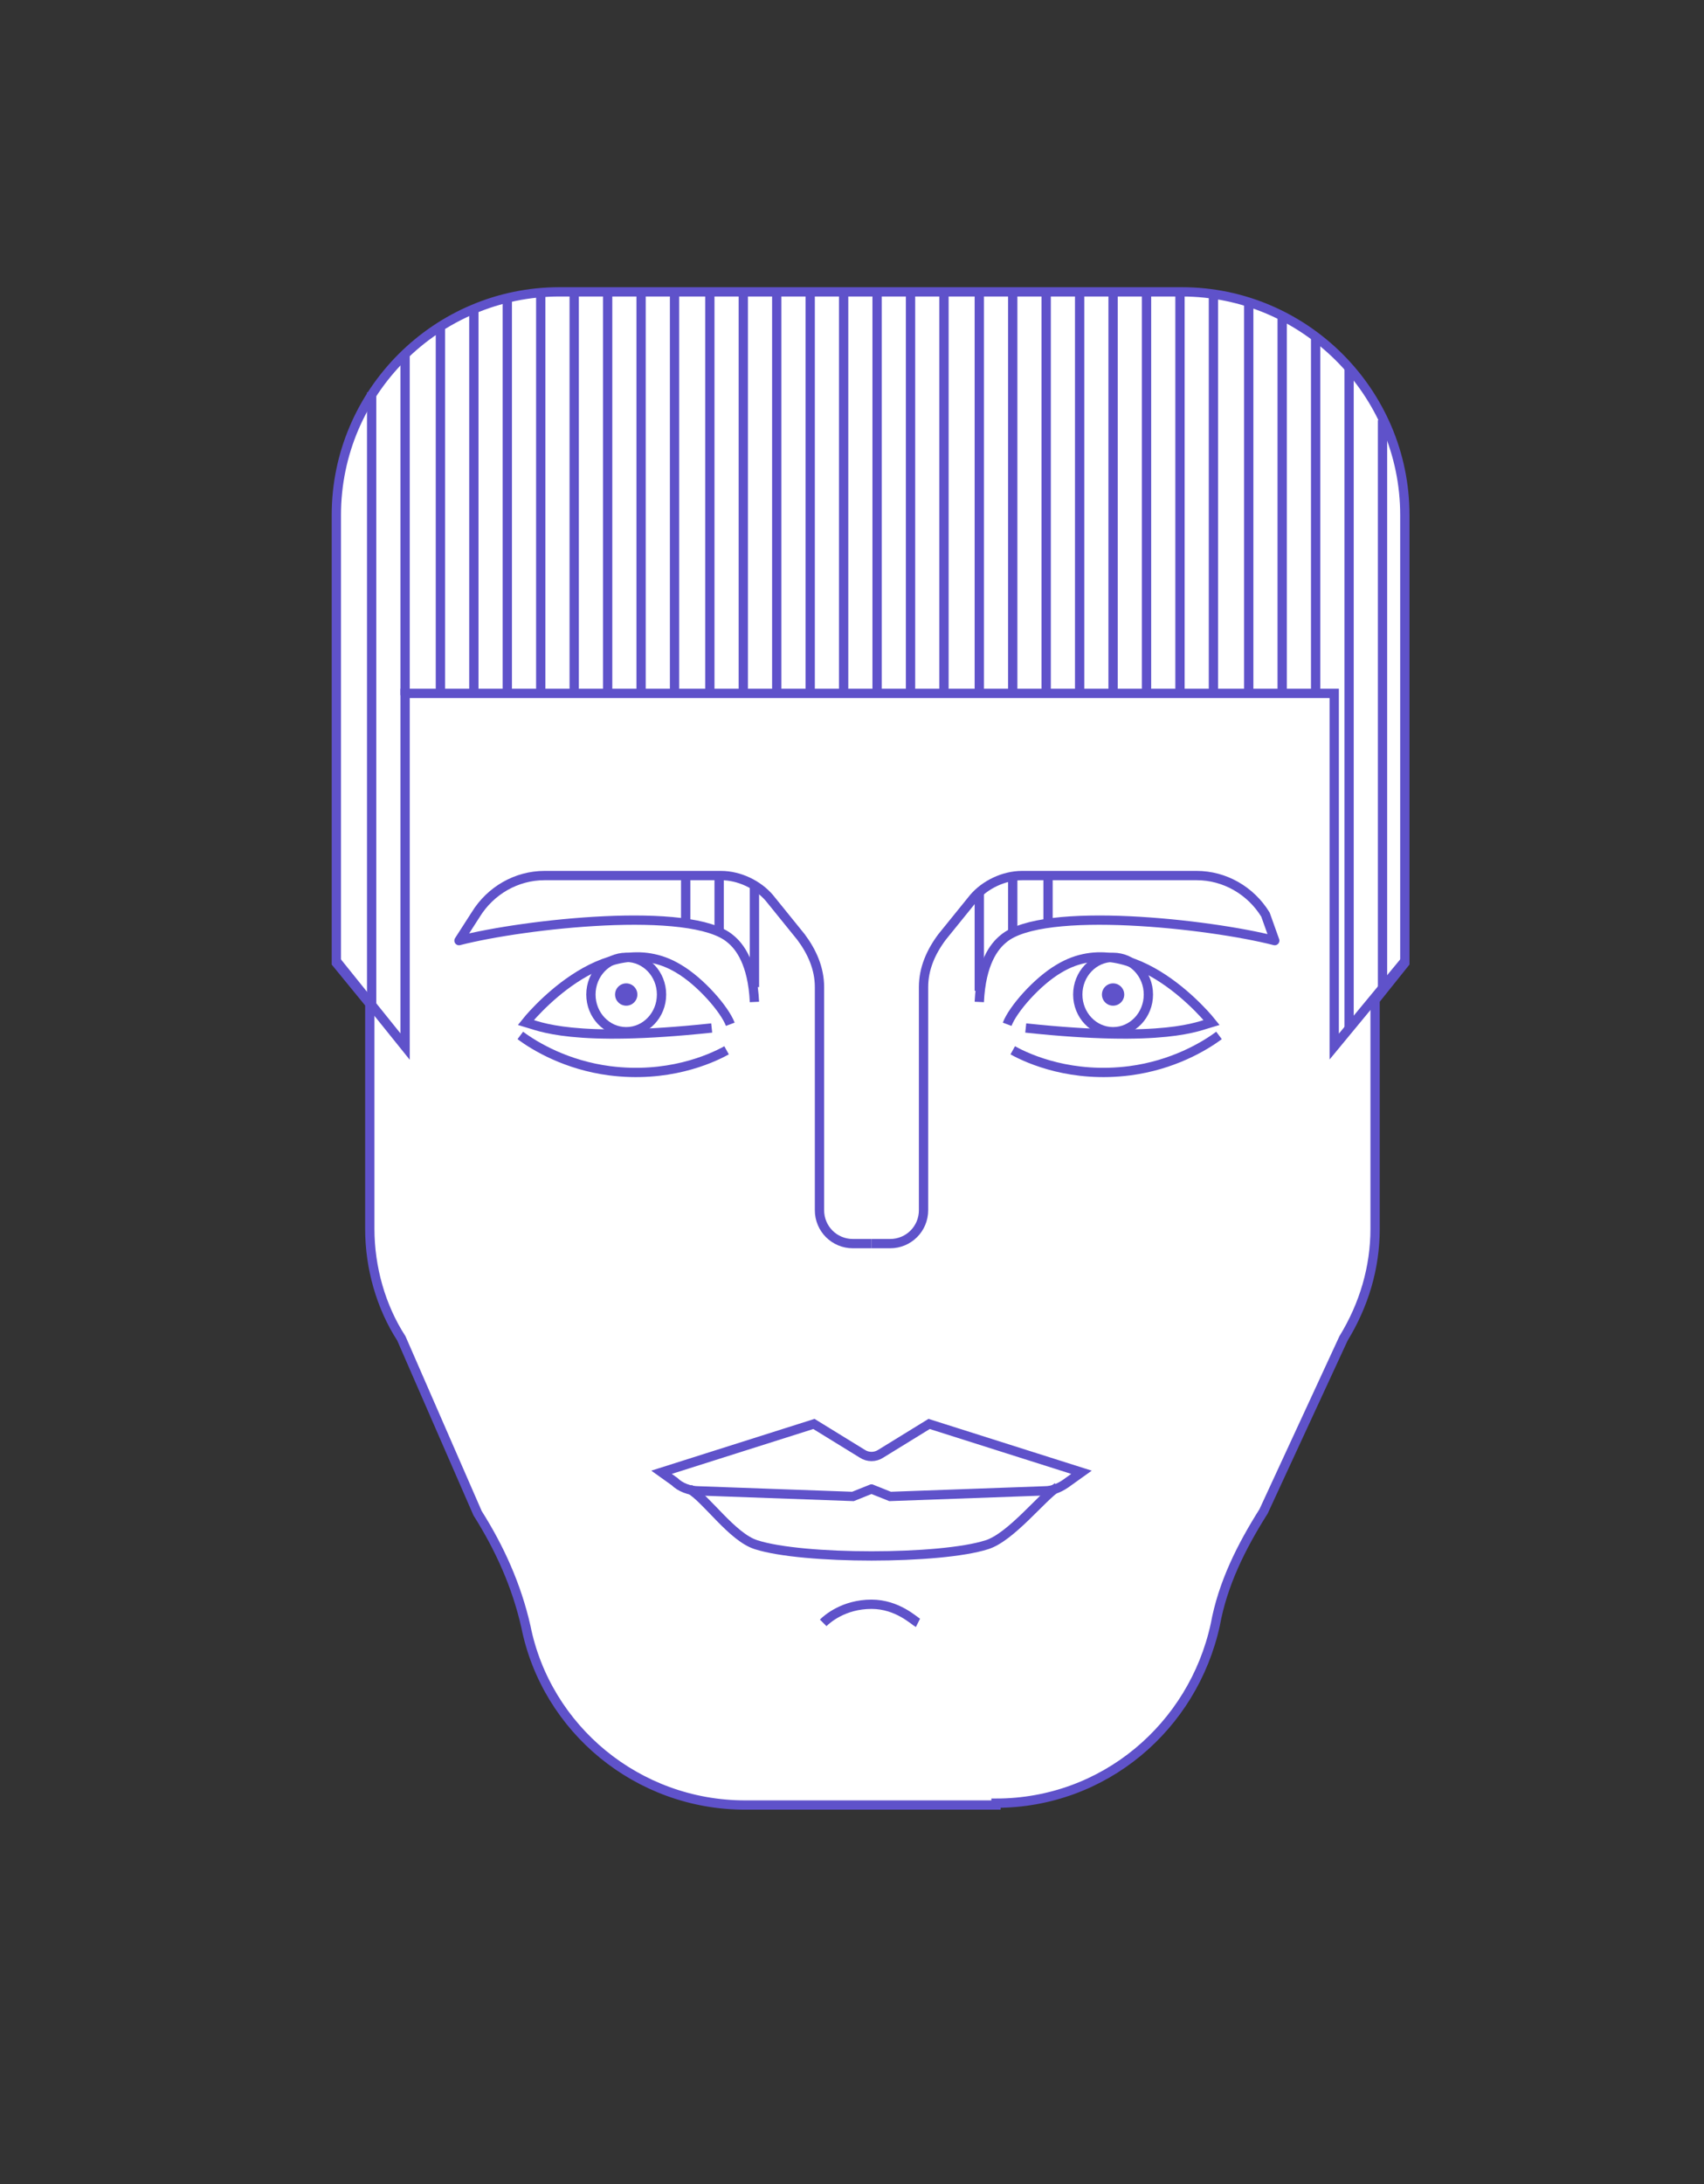 <svg xmlns="http://www.w3.org/2000/svg" viewBox="-251 362.4 91.7 117.5"><rect x="-251" y="362.4" width="91.7" height="117.5" fill="#333333" stroke="none"/><path fill="#FFF" stroke="#5F52CA" stroke-width=".5" stroke-miterlimit="10" d="M-197.4 459.4c5.8 0 10.6-4.1 11.8-9.6.4-2.2 1.4-4.2 2.6-6.1l4.3-9.3c1.1-1.8 1.7-3.8 1.7-5.9v-12.3l1.6-2v-24.1c0-6.6-5.4-12-12-12h-33.5c-6.6 0-12 5.4-12 12v24.1l1.8 2.2v12.1c0 2.1.6 4.2 1.7 5.9l4.1 9.4c1.2 1.9 2.1 3.9 2.6 6.1 1.1 5.5 6 9.6 11.8 9.6h13.5z"/><path fill="none" stroke="#5F52CA" stroke-width=".5" stroke-miterlimit="10" d="M-175.4 414.1l-3.8 4.6v-19h-50v19l-3.7-4.6M-204.1 442.5l-1 .4-8.3-.3c-.5 0-1-.2-1.3-.5l-.7-.5 8.2-2.6 2.6 1.6c.3.2.7.2 1 0l2.6-1.6 8.2 2.6-.7.5c-.4.3-.8.5-1.3.5l-8.3.3-1-.4z"/><path fill="none" stroke="#5F52CA" stroke-width=".5" stroke-miterlimit="10" d="M-213.9 442.5c.9.5 2.3 2.6 3.6 3 2.5.8 9.9.8 12.4 0 1.3-.4 3-2.6 3.8-3.1M-211.7 417.5c-.3-.8-1.6-2.3-2.8-3-4-2.4-8.2 2.9-8.2 2.9.7.2 2.5 1.1 10 .3"/><path fill="none" stroke="#5F52CA" stroke-width=".5" stroke-linejoin="round" stroke-miterlimit="10" d="M-210.4 416.3c-.1-2.1-.8-3-1.3-3.4-2.1-1.8-11.1-.8-14.6.1l.9-1.4c.8-1.3 2.2-2.1 3.7-2.1h9.5c1 0 2 .5 2.6 1.2l1.7 2.1c.6.8 1 1.7 1 2.7v12c0 1 .8 1.8 1.8 1.8h1"/><ellipse fill="none" stroke="#5F52CA" stroke-width=".5" stroke-miterlimit="10" cx="-217.3" cy="415.9" rx="1.9" ry="2"/><path fill="none" stroke="#5F52CA" stroke-width=".5" stroke-linejoin="round" stroke-miterlimit="10" d="M-198.3 416.3c.1-2.1.8-3 1.3-3.4 2.1-1.8 11.1-.8 14.6.1l-.5-1.4c-.8-1.3-2.2-2.1-3.7-2.1h-9.4c-1 0-2 .5-2.6 1.2l-1.7 2.1c-.6.8-1 1.7-1 2.7v12c0 1-.8 1.8-1.8 1.8h-1M-206.7 449.7c.2-.2 1.1-1 2.6-1 1.4 0 2.3.9 2.5 1M-211.9 418.9c-.9.5-3.2 1.5-6.3 1.1-2.3-.3-4-1.3-4.8-1.9"/><circle fill="#5F52CA" cx="-217.3" cy="415.9" r=".6"/><path fill="none" stroke="#5F52CA" stroke-width=".5" stroke-miterlimit="10" d="M-196.8 417.5c.3-.8 1.6-2.3 2.8-3 4-2.4 8.2 2.9 8.2 2.9-.7.2-2.5 1.1-10 .3"/><ellipse fill="none" stroke="#5F52CA" stroke-width=".5" stroke-miterlimit="10" cx="-191.1" cy="415.9" rx="1.9" ry="2"/><path fill="none" stroke="#5F52CA" stroke-width=".5" stroke-linejoin="round" stroke-miterlimit="10" d="M-196.5 418.9c.9.5 3.2 1.5 6.3 1.1 2.3-.3 4-1.3 4.8-1.9"/><circle fill="#5F52CA" cx="-191.1" cy="415.9" r=".6"/><path fill="none" stroke="#5F52CA" stroke-width=".5" stroke-miterlimit="10" d="M-225.5 379v20.8M-227.3 380v19.8M-229.2 381.4v18.4M-231 383.5v33M-223.7 378.4v21.4M-211 378.1v21.6M-207.4 378.1v21.6M-209.2 378.1v21.6M-220.1 378.1v21.7M-218.3 378.1v21.7M-216.5 378.1v21.6M-214.7 378.1v21.5M-212.8 378.1v21.5M-221.9 378.1v21.8M-200.2 378.1v21.6M-202 378.1v21.6M-203.8 378.1v21.6M-205.6 378.1v21.6M-198.3 378.1v21.6M-185.7 378.1v21.6M-182 379.3v20.4M-183.8 378.6v21.1M-194.7 378.1v21.6M-192.9 378.1v21.6M-191.1 378.1v21.5M-189.3 378.1v21.6M-187.5 378.1v21.6M-196.5 378.1v21.7M-198.3 410.4v5.3M-176.6 385v30.5M-178.4 382.2v35.6M-180.2 380.5v19.2M-196.5 409.7v2.9M-214.1 409.6v2.5M-212.3 409.6v3M-210.4 410.1v5.4M-194.6 409.7v2.4"/></svg>
